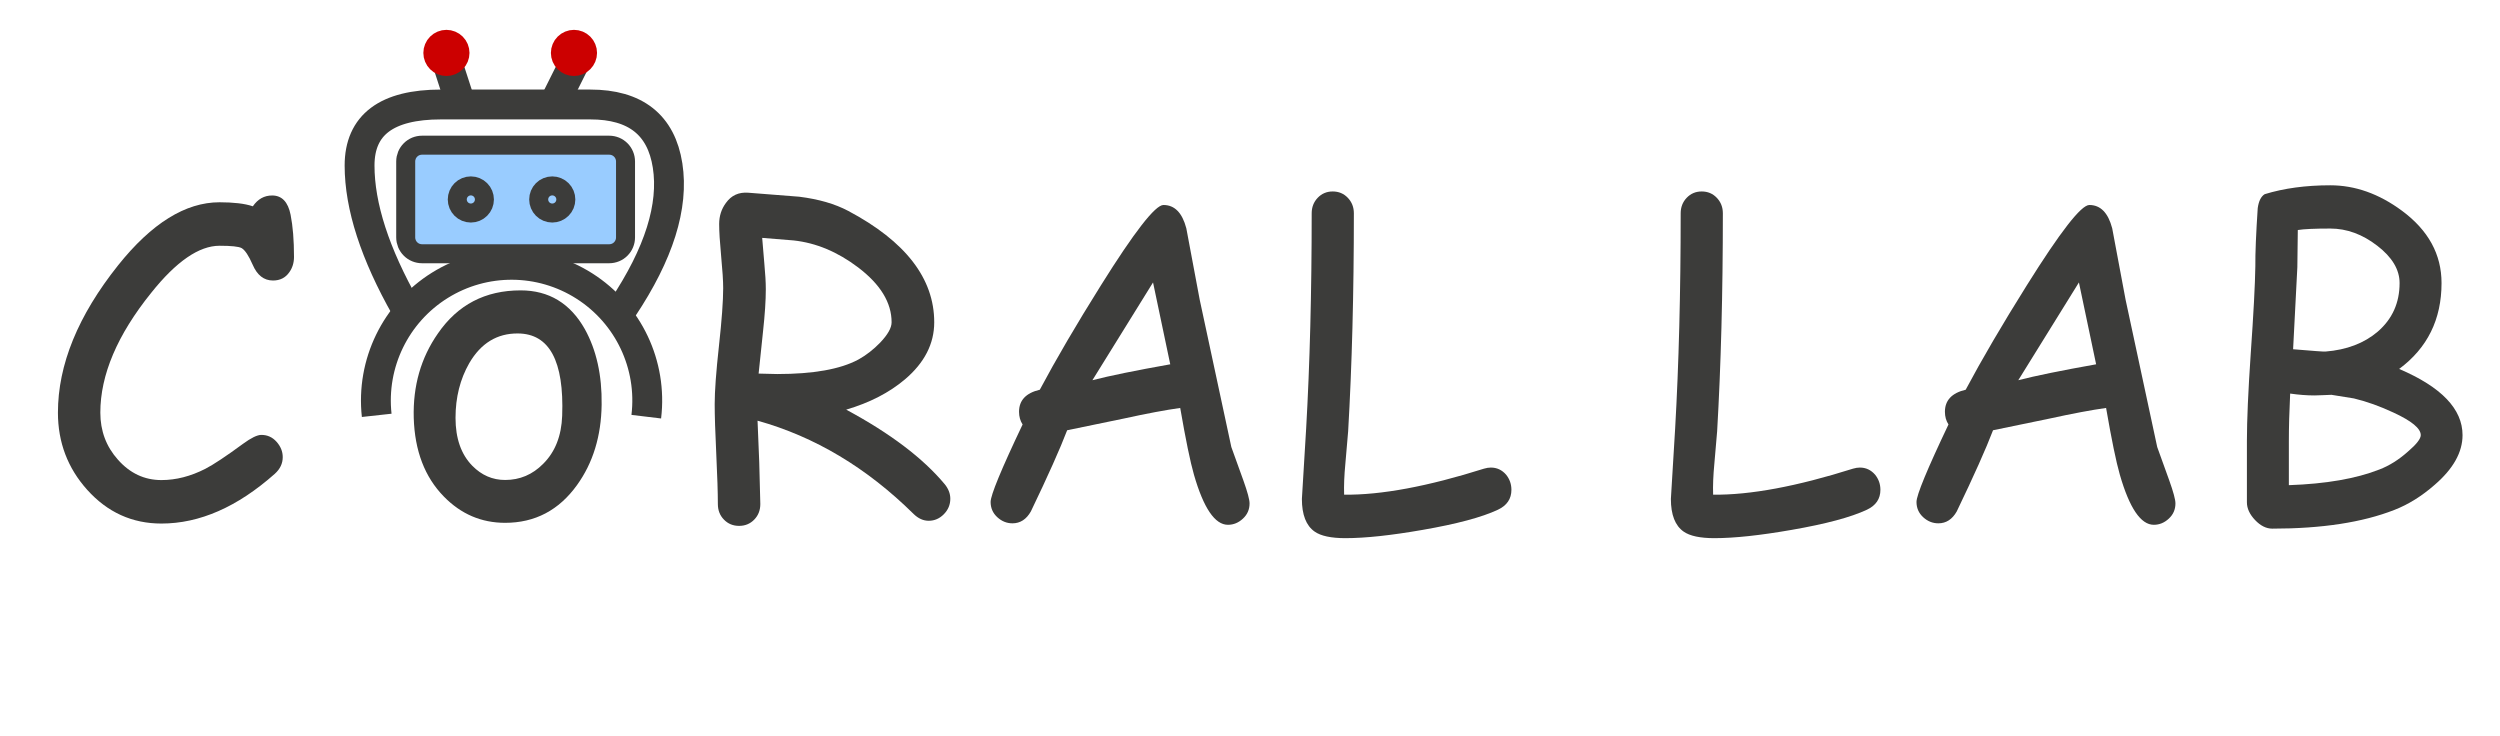 <?xml version="1.0" encoding="UTF-8" standalone="no"?>
<svg 
   width="690pt"
   height="203.04pt"
   viewBox="0 0 690 203.04"
   version="1.1"
   id="svg83"
   xmlns:xlink="http://www.w3.org/1999/xlink"
   xmlns="http://www.w3.org/2000/svg"
   xmlns:svg="http://www.w3.org/2000/svg" content="%3Cmxfile%20host%3D%22app.diagrams.net%22%20modified%3D%222022-07-21T14%3A43%3A08.285Z%22%20agent%3D%225.0%20(Windows%20NT%2010.0%3B%20Win64%3B%20x64)%20AppleWebKit%2F537.36%20(KHTML%2C%20like%20Gecko)%20Chrome%2F103.0.0.0%20Safari%2F537.36%22%20version%3D%2220.1.1%22%20etag%3D%22nipJ3TMj2sIiX_i71USx%22%20type%3D%22device%22%3E%3Cdiagram%20id%3D%22IWkSCQ5etCECzRpphAGs%22%3E5Vhbc5s4FP41fmxGQlwfHZJ0H9KZzvqhu48KKFhTQKyQY7y%2FvgckwFziS0p3m9aesaVPR0fSdz5dVyTMqo%2BSFttPImbpykJxtSJ3K8vyfAt%2Ba%2BCgAQe5GkgkjzWEe2DD%2F2UGRAbd8ZiVA0MlRKp4MQQjkecsUgOMSin2Q7NnkQ5bLWjCJsAmoukU%2FcJjtdWo76Ae%2F4PxZNu2jJEpyWhrbIByS2OxP4LI%2FYqEUgilU1kVsrTmruVF13t4pbTrmGS5uqSCCcQLTXdmbKZf6tAOFrpY1MnnlFXrmrwVuWV5bJJ3ucih9HarshRyGJKlkuJrRwzW5g88rcsR5J4hGYpUyMY%2FISF8142Vkoe%2FuiqQ%2Bfs4c1eZ%2Bjp3MDnd2pw%2FPRIWT2LZk4M7ykGqTGQMPIPJvg9qG9PtUTxbTLKUKv4ydE%2BNtpLOXdfCZ8GhYQuZaWDZxo%2BZBdi3hy5KsZMRM7WOgzh2ROwby7ZcG7m%2Bh3GAh25dd660bURRmTA1aQQSR5T0UKOfeS2R81qCCjBHa73st1yxTUGjumQPq8RQQ7Qs9MR95hWL58Ichgg%2BE7l5U4F1lqZ%2FTCpWXSuJjupRzFzj4kgyeEYyLTanjgHlJ%2Fi1z%2FMrxS6Pa76aqXGG4yGlZh6fZtMYLUCk5wx5dKY8BnNEWu4CTDozTLqpqgcrmonVU%2Br%2BsxNtwYey2YnWYIBdVFR9ab2JaJp7LBQZj6BgQ%2FMS%2Fj5tBuZRp88eJCSCLz2G3KRxBQma1eHLn8pCOxhDf64fAX1c37ZDARL0aLSPiVYgduoCQcyEn6Y8ySEbQawZ4Le1Ejhsj2tTkPE4Tl%2Bb5UONLiAlfzglLZdcKKUFlOS%2BMyWJ304dFglG8kATedg%2FSB3e%2BRW7JeeRPrH0syi54qIm6UkoJbIZ9pQYL%2BPmfJZVSX3YvnmiJY9uqIyamFGp1nnStIZuAt9yXIKcwHMwxl5gTnJduYMDhDwPkQBY8%2Bzg5PFqdMzD82qQQlEzpA%2FYr2Macwlbu4bghFPXXiTOaBRn257ZmWe35gUi7V%2BzN%2BNr9%2BbXaZ857gRBGD48LESqNVpb0XTy%2BHjKqb0ApcF5SqOdfOkYveZOMr2UvONrxDhG4xPSpdcIgs44euWqAKzTw5FZURuUJzqMyLAdgk72a2yPfee0vXudPcFX2o8JH%2FYfEpqRt96j2rPKf3SRunBlWe7oP9mRsTOzUs8t1N%2B%2FqGD8i3Pr%2Fo%2Fc%2FkyPSe94PR9fjd%2F8LNRW7B%2BCLlrP37Jk%2FRZvP5434vOHvf1Atn8D1vHoH9LJ%2FTc%3D%3C%2Fdiagram%3E%3C%2Fmxfile%3E">
  <defs
     id="defs31">
    <g
       id="g23">
      <g
         id="glyph-0-0" />
      <g
         id="glyph-0-1">
        <path
           d="M 64.625 -65.672 C 62.125 -65.672 60.25 -67.133 59 -70.062 C 57.906 -72.562 56.891 -74.082 55.953 -74.625 C 55.141 -75.051 53.113 -75.266 49.875 -75.266 C 44.207 -75.266 37.922 -70.938 31.016 -62.281 C 21.648 -50.656 16.969 -39.629 16.969 -29.203 C 16.969 -24.172 18.586 -19.844 21.828 -16.219 C 25.148 -12.469 29.148 -10.594 33.828 -10.594 C 37.848 -10.594 41.891 -11.629 45.953 -13.703 C 48.211 -14.867 51.68 -17.172 56.359 -20.609 C 58.586 -22.242 60.27 -23.062 61.406 -23.062 C 63.082 -23.062 64.484 -22.426 65.609 -21.156 C 66.742 -19.883 67.312 -18.473 67.312 -16.922 C 67.312 -15.16 66.57 -13.617 65.094 -12.297 C 54.789 -3.16 44.367 1.406 33.828 1.406 C 25.754 1.406 18.926 -1.695 13.344 -7.906 C 7.957 -13.914 5.266 -21.016 5.266 -29.203 C 5.266 -42.43 10.805 -55.992 21.891 -69.891 C 31.141 -81.473 40.469 -87.266 49.875 -87.266 C 51.781 -87.266 53.492 -87.176 55.016 -87 C 56.535 -86.832 57.883 -86.551 59.062 -86.156 C 60.426 -88.145 62.203 -89.141 64.391 -89.141 C 67.078 -89.141 68.773 -87.363 69.484 -83.812 C 70.109 -80.656 70.422 -76.773 70.422 -72.172 C 70.422 -70.566 69.988 -69.16 69.125 -67.953 C 68.07 -66.43 66.57 -65.672 64.625 -65.672 Z M 64.625 -65.672 "
           id="path3" />
      </g>
      <g
         id="glyph-0-2" />
      <g
         id="glyph-0-3" />
      <g
         id="glyph-0-4">
        <path
           d="M 65.906 0.641 C 64.426 0.641 63.039 0.016 61.75 -1.234 C 48.832 -13.992 34.473 -22.578 18.672 -26.984 L 19.141 -15.516 L 19.438 -3.984 C 19.438 -2.266 18.879 -0.832 17.766 0.312 C 16.648 1.469 15.254 2.047 13.578 2.047 C 11.898 2.047 10.504 1.469 9.391 0.312 C 8.273 -0.832 7.719 -2.266 7.719 -3.984 C 7.719 -7.066 7.57 -11.66 7.281 -17.766 C 6.988 -23.867 6.844 -28.461 6.844 -31.547 C 6.844 -35.141 7.234 -40.484 8.016 -47.578 C 8.797 -54.68 9.188 -60.008 9.188 -63.562 C 9.188 -65.551 9 -68.5 8.625 -72.406 C 8.258 -76.312 8.078 -79.258 8.078 -81.25 C 8.078 -83.469 8.703 -85.414 9.953 -87.094 C 11.43 -89.164 13.477 -90.102 16.094 -89.906 L 30.203 -88.797 C 35.547 -88.129 40.051 -86.82 43.719 -84.875 C 59.531 -76.477 67.438 -66.234 67.438 -54.141 C 67.438 -48.211 64.742 -42.961 59.359 -38.391 C 55.023 -34.723 49.617 -31.938 43.141 -30.031 C 55.273 -23.508 64.348 -16.641 70.359 -9.422 C 71.367 -8.172 71.875 -6.844 71.875 -5.438 C 71.875 -3.801 71.281 -2.379 70.094 -1.172 C 68.906 0.035 67.508 0.641 65.906 0.641 Z M 28.625 -76.734 L 19.953 -77.438 L 20.547 -70.359 C 20.816 -67.473 20.953 -65.113 20.953 -63.281 C 20.953 -60.156 20.695 -56.27 20.188 -51.625 L 18.969 -39.984 C 19.508 -39.984 20.352 -39.961 21.5 -39.922 C 22.656 -39.879 23.523 -39.859 24.109 -39.859 C 34.066 -39.859 41.52 -41.188 46.469 -43.844 C 48.656 -45.051 50.688 -46.629 52.562 -48.578 C 54.633 -50.766 55.672 -52.617 55.672 -54.141 C 55.672 -59.566 52.586 -64.617 46.422 -69.297 C 40.754 -73.586 34.82 -76.066 28.625 -76.734 Z M 28.625 -76.734 "
           id="path8" />
      </g>
      <g
         id="glyph-0-5">
        <path
           d="M 73.172 1.75 C 69.578 1.75 66.453 -2.852 63.797 -12.062 C 62.785 -15.57 61.52 -21.719 60 -30.5 C 56.02 -29.945 50.812 -28.969 44.375 -27.562 L 28.797 -24.344 C 26.848 -19.238 23.508 -11.77 18.781 -1.938 C 17.539 0.25 15.848 1.344 13.703 1.344 C 12.141 1.344 10.742 0.781 9.516 -0.344 C 8.285 -1.477 7.672 -2.883 7.672 -4.562 C 7.672 -6.438 10.613 -13.562 16.5 -25.938 C 15.844 -26.945 15.516 -28.113 15.516 -29.438 C 15.516 -32.602 17.426 -34.633 21.25 -35.531 C 25.695 -43.883 31.316 -53.484 38.109 -64.328 C 47.359 -79.117 53.113 -86.516 55.375 -86.516 C 58.457 -86.516 60.562 -84.367 61.688 -80.078 L 65.375 -60.406 L 74.109 -19.719 L 77.438 -10.484 C 78.57 -7.316 79.141 -5.207 79.141 -4.156 C 79.141 -2.477 78.531 -1.078 77.312 0.047 C 76.102 1.18 74.723 1.75 73.172 1.75 Z M 52.5 -65.141 L 35.766 -38.156 C 40.484 -39.375 47.645 -40.836 57.25 -42.547 Z M 52.5 -65.141 "
           id="path11" />
      </g>
      <g
         id="glyph-0-6">
        <path
           d="M 60 -2.406 C 55.582 -0.332 48.656 1.52 39.219 3.156 C 30.52 4.676 23.414 5.438 17.906 5.438 C 13.969 5.438 11.141 4.832 9.422 3.625 C 7.078 1.988 5.906 -1.016 5.906 -5.391 L 7.078 -24.766 C 8.098 -42.629 8.609 -62.453 8.609 -84.234 C 8.609 -85.91 9.16 -87.332 10.266 -88.5 C 11.379 -89.664 12.758 -90.25 14.406 -90.25 C 16.082 -90.25 17.473 -89.664 18.578 -88.5 C 19.691 -87.332 20.25 -85.91 20.25 -84.234 C 20.25 -62.18 19.723 -42.125 18.672 -24.062 L 17.906 -15.156 C 17.594 -11.914 17.477 -9.051 17.562 -6.562 C 27.75 -6.438 40.625 -8.832 56.188 -13.75 C 56.852 -13.945 57.477 -14.047 58.062 -14.047 C 59.738 -14.047 61.145 -13.383 62.281 -12.062 C 63.25 -10.852 63.734 -9.469 63.734 -7.906 C 63.734 -5.406 62.488 -3.57 60 -2.406 Z M 60 -2.406 "
           id="path14" />
      </g>
      <g
         id="glyph-0-7">
        <path
           d="M 51.859 -2.344 C 43.078 1.094 31.859 2.812 18.203 2.812 C 16.523 2.812 14.938 2.02 13.438 0.438 C 11.938 -1.145 11.188 -2.773 11.188 -4.453 L 11.188 -21.484 C 11.188 -27.066 11.535 -35.023 12.234 -45.359 C 13.016 -56.523 13.441 -64.602 13.516 -69.594 C 13.484 -73.188 13.703 -78.535 14.172 -85.641 C 14.441 -87.586 15.082 -88.875 16.094 -89.5 C 21.406 -91.133 27.438 -91.953 34.188 -91.953 C 41.051 -91.953 47.645 -89.613 53.969 -84.938 C 61.258 -79.551 64.906 -72.895 64.906 -64.969 C 64.906 -54.938 61.004 -47.035 53.203 -41.266 C 59.055 -38.766 63.438 -35.992 66.344 -32.953 C 69.25 -29.91 70.703 -26.594 70.703 -23 C 70.703 -18.281 68.148 -13.719 63.047 -9.312 C 59.492 -6.188 55.766 -3.863 51.859 -2.344 Z M 34.188 -80.016 C 29.926 -80.016 26.941 -79.879 25.234 -79.609 L 25.109 -69.359 L 23.938 -46.703 C 29.477 -46.234 32.445 -46.02 32.844 -46.062 C 38.727 -46.531 43.547 -48.363 47.297 -51.562 C 51.316 -55.039 53.328 -59.508 53.328 -64.969 C 53.328 -68.676 51.273 -72.109 47.172 -75.266 C 43.078 -78.43 38.75 -80.016 34.188 -80.016 Z M 40.734 -33.125 L 34.531 -34.125 C 34.02 -34.125 33.25 -34.094 32.219 -34.031 C 31.188 -33.977 30.398 -33.953 29.859 -33.953 C 27.742 -33.953 25.5 -34.125 23.125 -34.469 C 22.883 -29.551 22.766 -25.164 22.766 -21.312 L 22.766 -9.188 C 32.992 -9.539 41.328 -10.984 47.766 -13.516 C 50.492 -14.566 53.109 -16.207 55.609 -18.438 C 57.984 -20.469 59.172 -21.988 59.172 -23 C 59.172 -24.832 56.676 -26.898 51.688 -29.203 C 47.938 -30.961 44.285 -32.27 40.734 -33.125 Z M 40.734 -33.125 "
           id="path17" />
      </g>
      <g
         id="glyph-0-8">
        <path
           d="M 30.078 3.453 C 23.523 3.453 17.891 1.035 13.172 -3.797 C 7.898 -9.18 5.129 -16.422 4.859 -25.516 C 4.617 -34.336 6.844 -42.102 11.531 -48.812 C 16.988 -56.738 24.598 -60.703 34.359 -60.703 C 42.16 -60.703 48.07 -57.129 52.094 -49.984 C 55.289 -44.211 56.832 -37.27 56.719 -29.156 C 56.602 -20.488 54.336 -13.094 49.922 -6.969 C 44.93 -0.02 38.316 3.453 30.078 3.453 Z M 33.594 -48.812 C 27.863 -48.852 23.395 -46.125 20.188 -40.625 C 17.656 -36.207 16.391 -31.172 16.391 -25.516 C 16.391 -19.859 17.93 -15.453 21.016 -12.297 C 23.586 -9.68 26.609 -8.375 30.078 -8.375 C 34.141 -8.375 37.633 -9.852 40.562 -12.812 C 43.875 -16.094 45.629 -20.523 45.828 -26.109 C 46.379 -41.203 42.301 -48.77 33.594 -48.812 Z M 33.594 -48.812 "
           id="path20" />
      </g>
    </g>
    <clipPath
       id="clip-0">
      <path
         clip-rule="nonzero"
         d="M 0 0 L 296 0 L 296 201.531 L 0 201.531 Z M 0 0 "
         id="path25" />
    </clipPath>
    <clipPath
       id="clip-1">
      <path
         clip-rule="nonzero"
         d="M 0 0 L 302 0 L 302 201.531 L 0 201.531 Z M 0 0 "
         id="path28" />
    </clipPath>
  </defs>
  <path
     fill-rule="nonzero"
     fill="rgb(23.529%, 23.529%, 22.749%)"
     fill-opacity="1"
     stroke-width="1"
     stroke-linecap="butt"
     stroke-linejoin="round"
     stroke="rgb(23.529%, 23.529%, 22.749%)"
     stroke-opacity="1"
     stroke-miterlimit="10"
     d="M 173.601 34.981 L 164.09 38.068 L 158.642 21.258 L 168.152 18.182 Z M 173.601 34.981 "
     transform="matrix(0.749, 0, 0, 0.749, 0.375, 0.375)"
     id="path33" />
  <path
     fill-rule="nonzero"
     fill="rgb(79.999%, 0%, 0%)"
     fill-opacity="1"
     stroke-width="7"
     stroke-linecap="butt"
     stroke-linejoin="miter"
     stroke="rgb(79.999%, 0%, 0%)"
     stroke-opacity="1"
     stroke-miterlimit="4"
     d="M 169.002 19 C 169.002 19.663 168.871 20.299 168.621 20.914 C 168.366 21.524 168.006 22.066 167.537 22.535 C 167.067 23.005 166.525 23.364 165.915 23.62 C 165.3 23.875 164.664 24.001 164.002 24.001 C 163.339 24.001 162.698 23.875 162.088 23.62 C 161.473 23.364 160.936 23.005 160.466 22.535 C 159.997 22.066 159.632 21.524 159.382 20.914 C 159.126 20.299 159.001 19.663 159.001 19 C 159.001 18.338 159.126 17.697 159.382 17.087 C 159.632 16.472 159.997 15.935 160.466 15.465 C 160.936 14.996 161.473 14.636 162.088 14.381 C 162.698 14.125 163.339 14 164.002 14 C 164.664 14 165.3 14.125 165.915 14.381 C 166.525 14.636 167.067 14.996 167.537 15.465 C 168.006 15.935 168.366 16.472 168.621 17.087 C 168.871 17.697 169.002 18.338 169.002 19 Z M 169.002 19 "
     transform="matrix(0.749, 0, 0, 0.749, 0.375, 0.375)"
     id="path35" />
  <g
     fill="#3c3c3a"
     fill-opacity="1"
     id="g59">
    <use
       xlink:href="#glyph-0-1"
       x="10.723"
       y="143.094"
       id="use37" />
    <use
       xlink:href="#glyph-0-2"
       x="82.949"
       y="143.094"
       id="use39" />
    <use
       xlink:href="#glyph-0-3"
       x="118.769"
       y="143.094"
       id="use41" />
    <use
       xlink:href="#glyph-0-2"
       x="154.59"
       y="143.094"
       id="use43" />
    <use
       xlink:href="#glyph-0-4"
       x="190.41"
       y="143.094"
       id="use45" />
    <use
       xlink:href="#glyph-0-5"
       x="265.738"
       y="143.094"
       id="use47" />
    <use
       xlink:href="#glyph-0-6"
       x="353.417"
       y="143.094"
       id="use49" />
    <use
       xlink:href="#glyph-0-3"
       x="419.439"
       y="143.094"
       id="use51" />
    <use
       xlink:href="#glyph-0-6"
       x="455.259"
       y="143.094"
       id="use53" />
    <use
       xlink:href="#glyph-0-5"
       x="521.281"
       y="143.094"
       id="use55" />
    <use
       xlink:href="#glyph-0-7"
       x="608.959"
       y="143.094"
       id="use57" />
  </g>
  <g
     fill="#3c3c3a"
     fill-opacity="1"
     id="g63">
    <use
       xlink:href="#glyph-0-8"
       x="109.334"
       y="140.847"
       id="use61" />
  </g>
  <g
     clip-path="url(#clip-0)"
     id="g67">
    <path
       fill="none"
       stroke-width="11"
       stroke-linecap="butt"
       stroke-linejoin="miter"
       stroke="#3c3c3a"
       stroke-opacity="1"
       stroke-miterlimit="10"
       d="m 182.532,97.302 c 19.12,-2.101 37.749,6.95 47.917,23.28 10.162,16.32 10.063,37.04 -0.266,53.256 -10.324,16.231 -29.042,25.1 -48.141,22.801"
       transform="matrix(0,-0.749,0.749,0,31.091,251.352)"
       id="path65" />
  </g>
  <path
     fill-rule="nonzero"
     fill="rgb(59.999%, 79.999%, 100%)"
     fill-opacity="1"
     stroke-width="7"
     stroke-linecap="butt"
     stroke-linejoin="miter"
     stroke="rgb(23.529%, 23.529%, 22.749%)"
     stroke-opacity="1"
     stroke-miterlimit="4"
     d="M 155.002 53.001 L 223.999 53.001 C 224.395 53.001 224.786 53.037 225.172 53.116 C 225.558 53.194 225.933 53.308 226.298 53.454 C 226.658 53.606 227.007 53.793 227.336 54.012 C 227.659 54.231 227.962 54.476 228.243 54.758 C 228.52 55.034 228.77 55.337 228.989 55.665 C 229.208 55.994 229.39 56.338 229.541 56.703 C 229.693 57.068 229.807 57.443 229.886 57.829 C 229.964 58.215 230 58.606 230 59.002 L 230 87.001 C 230 87.392 229.964 87.783 229.886 88.169 C 229.807 88.555 229.693 88.93 229.541 89.295 C 229.39 89.66 229.208 90.005 228.989 90.333 C 228.77 90.661 228.52 90.964 228.243 91.24 C 227.962 91.522 227.659 91.772 227.336 91.991 C 227.007 92.21 226.658 92.393 226.298 92.544 C 225.933 92.695 225.558 92.81 225.172 92.883 C 224.786 92.961 224.395 93.003 223.999 93.003 L 155.002 93.003 C 154.606 93.003 154.215 92.961 153.829 92.883 C 153.443 92.81 153.068 92.695 152.703 92.544 C 152.338 92.393 151.994 92.21 151.665 91.991 C 151.337 91.772 151.034 91.522 150.758 91.24 C 150.476 90.964 150.231 90.661 150.012 90.333 C 149.793 90.005 149.606 89.66 149.454 89.295 C 149.309 88.93 149.194 88.555 149.116 88.169 C 149.037 87.783 149.001 87.392 149.001 87.001 L 149.001 59.002 C 149.001 58.606 149.037 58.215 149.116 57.829 C 149.194 57.443 149.309 57.068 149.454 56.703 C 149.606 56.338 149.793 55.994 150.012 55.665 C 150.231 55.337 150.476 55.034 150.758 54.758 C 151.034 54.476 151.337 54.231 151.665 54.012 C 151.994 53.793 152.338 53.606 152.703 53.454 C 153.068 53.308 153.443 53.194 153.829 53.116 C 154.215 53.037 154.606 53.001 155.002 53.001 Z M 155.002 53.001 "
     transform="matrix(0.749, 0, 0, 0.749, 0.375, 0.375)"
     id="path69" />
  <g
     clip-path="url(#clip-1)"
     id="g73">
    <path
       fill="none"
       stroke-width="11"
       stroke-linecap="butt"
       stroke-linejoin="miter"
       stroke="#3c3c3a"
       stroke-opacity="1"
       stroke-miterlimit="10"
       d="M 149.001,112.998 C 137.666,93.003 131.998,75.499 131.998,60.499 c 0,-15.001 10,-22.498 30.001,-22.498 20.001,0 38.333,0 55.002,0 16.664,0 26.164,7.498 28.5,22.498 2.331,15.001 -3.17,32.504 -16.502,52.5"
       transform="matrix(0.749,0,0,0.749,0.375,0.375)"
       id="path71" />
  </g>
  <path
     fill="none"
     stroke-width="7"
     stroke-linecap="butt"
     stroke-linejoin="miter"
     stroke="rgb(23.529%, 23.529%, 22.749%)"
     stroke-opacity="1"
     stroke-miterlimit="4"
     d="M 178.001 73.002 C 178.001 73.664 177.871 74.3 177.62 74.915 C 177.365 75.525 177.005 76.068 176.536 76.537 C 176.067 77.006 175.524 77.366 174.914 77.621 C 174.299 77.872 173.663 78.002 173.001 78.002 C 172.339 78.002 171.697 77.872 171.087 77.621 C 170.472 77.366 169.935 77.006 169.466 76.537 C 168.997 76.068 168.637 75.525 168.381 74.915 C 168.126 74.3 168.001 73.664 168.001 73.002 C 168.001 72.34 168.126 71.698 168.381 71.088 C 168.637 70.473 168.997 69.936 169.466 69.467 C 169.935 68.997 170.472 68.632 171.087 68.382 C 171.697 68.127 172.339 68.001 173.001 68.001 C 173.663 68.001 174.299 68.127 174.914 68.382 C 175.524 68.632 176.067 68.997 176.536 69.467 C 177.005 69.936 177.365 70.473 177.62 71.088 C 177.871 71.698 178.001 72.34 178.001 73.002 Z M 178.001 73.002 "
     transform="matrix(0.749, 0, 0, 0.749, 0.375, 0.375)"
     id="path75" />
  <path
     fill="none"
     stroke-width="7"
     stroke-linecap="butt"
     stroke-linejoin="miter"
     stroke="rgb(23.529%, 23.529%, 22.749%)"
     stroke-opacity="1"
     stroke-miterlimit="4"
     d="M 208.002 73.002 C 208.002 73.664 207.872 74.3 207.622 74.915 C 207.366 75.525 207.007 76.068 206.537 76.537 C 206.068 77.006 205.526 77.366 204.916 77.621 C 204.301 77.872 203.664 78.002 203.002 78.002 C 202.335 78.002 201.699 77.872 201.089 77.621 C 200.473 77.366 199.931 77.006 199.462 76.537 C 198.998 76.068 198.633 75.525 198.383 74.915 C 198.127 74.3 198.002 73.664 198.002 73.002 C 198.002 72.34 198.127 71.698 198.383 71.088 C 198.633 70.473 198.998 69.936 199.462 69.467 C 199.931 68.997 200.473 68.632 201.089 68.382 C 201.699 68.127 202.335 68.001 203.002 68.001 C 203.664 68.001 204.301 68.127 204.916 68.382 C 205.526 68.632 206.068 68.997 206.537 69.467 C 207.007 69.936 207.366 70.473 207.622 71.088 C 207.872 71.698 208.002 72.34 208.002 73.002 Z M 208.002 73.002 "
     transform="matrix(0.749, 0, 0, 0.749, 0.375, 0.375)"
     id="path77" />
  <path
     fill-rule="nonzero"
     fill="rgb(23.529%, 23.529%, 22.749%)"
     fill-opacity="1"
     stroke-width="1"
     stroke-linecap="butt"
     stroke-linejoin="round"
     stroke="rgb(23.529%, 23.529%, 22.749%)"
     stroke-opacity="1"
     stroke-miterlimit="10"
     d="M 208.701 38.787 L 199.749 34.319 L 208.3 17.212 L 217.252 21.68 Z M 208.701 38.787 "
     transform="matrix(0.749, 0, 0, 0.749, 0.375, 0.375)"
     id="path79" />
  <path
     fill-rule="nonzero"
     fill="rgb(79.999%, 0%, 0%)"
     fill-opacity="1"
     stroke-width="7"
     stroke-linecap="butt"
     stroke-linejoin="miter"
     stroke="rgb(79.999%, 0%, 0%)"
     stroke-opacity="1"
     stroke-miterlimit="4"
     d="M 216.001 19 C 216.001 19.663 215.876 20.299 215.62 20.914 C 215.365 21.524 215.005 22.066 214.536 22.535 C 214.066 23.005 213.524 23.364 212.914 23.62 C 212.299 23.875 211.663 24.001 211 24.001 C 210.338 24.001 209.697 23.875 209.087 23.62 C 208.472 23.364 207.935 23.005 207.465 22.535 C 206.996 22.066 206.636 21.524 206.381 20.914 C 206.125 20.299 206 19.663 206 19 C 206 18.338 206.125 17.697 206.381 17.087 C 206.636 16.472 206.996 15.935 207.465 15.465 C 207.935 14.996 208.472 14.636 209.087 14.381 C 209.697 14.125 210.338 14 211 14 C 211.663 14 212.299 14.125 212.914 14.381 C 213.524 14.636 214.066 14.996 214.536 15.465 C 215.005 15.935 215.365 16.472 215.62 17.087 C 215.876 17.697 216.001 18.338 216.001 19 Z M 216.001 19 "
     transform="matrix(0.749, 0, 0, 0.749, 0.375, 0.375)"
     id="path81" />
</svg>
